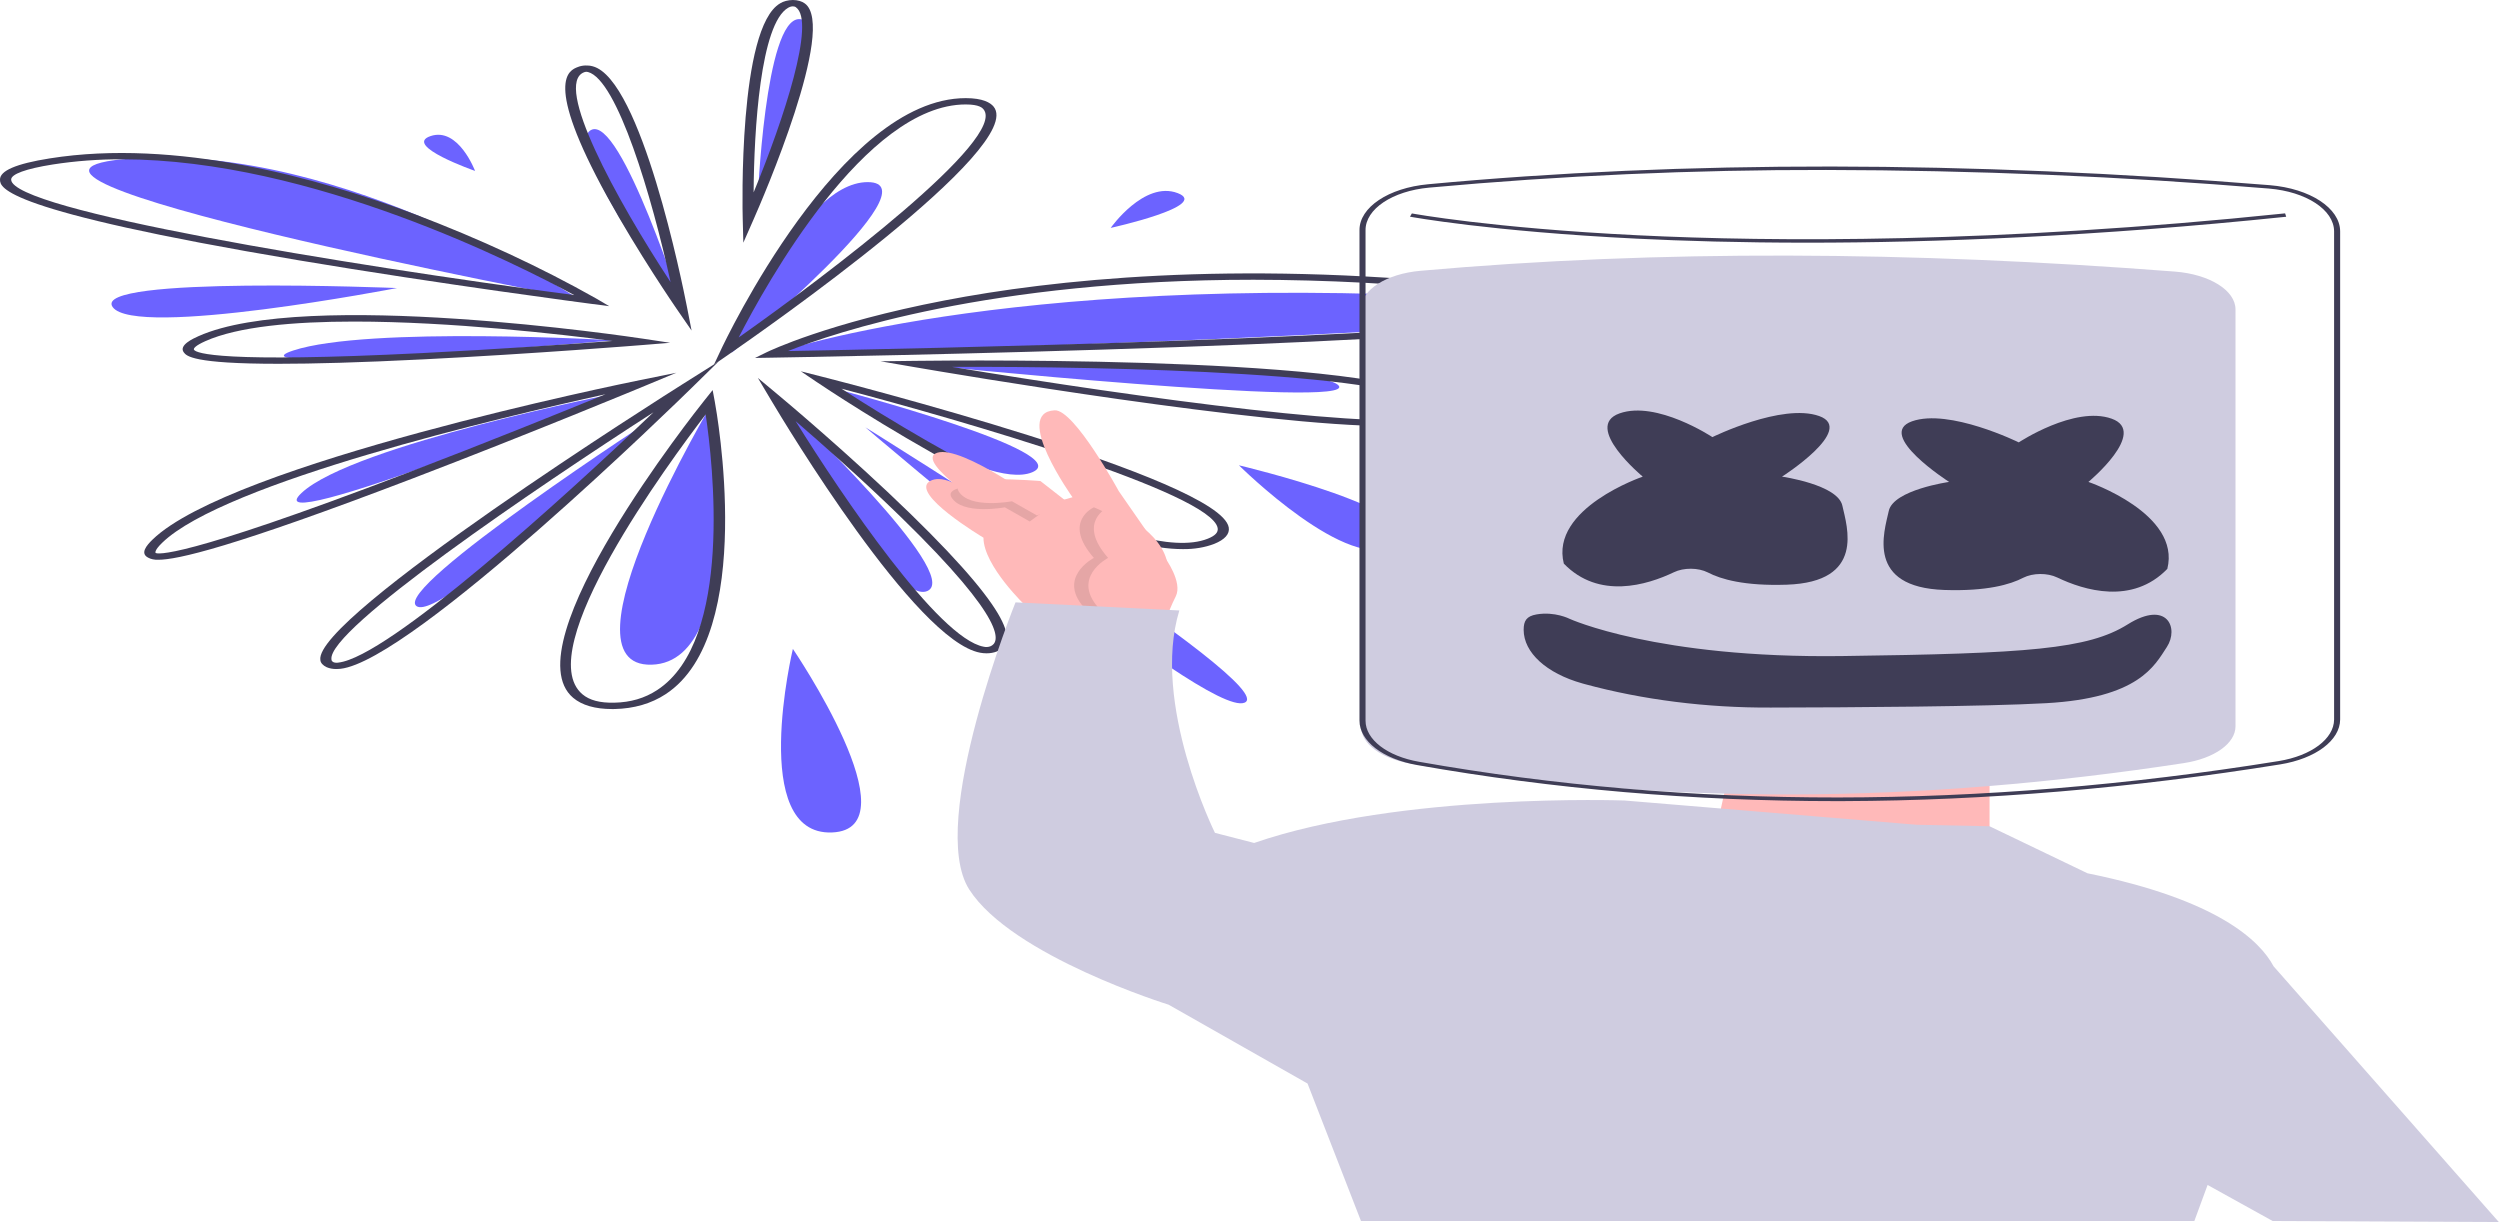 <?xml version="1.0" encoding="UTF-8"?>
<svg xmlns="http://www.w3.org/2000/svg" xmlns:xlink="http://www.w3.org/1999/xlink" width="450px" height="220px" viewBox="0 0 450 220" version="1.1">
<defs>
<filter id="alpha" filterUnits="objectBoundingBox" x="0%" y="0%" width="100%" height="100%">
  <feColorMatrix type="matrix" in="SourceGraphic" values="0 0 0 0 1 0 0 0 0 1 0 0 0 0 1 0 0 0 1 0"/>
</filter>
<mask id="mask0">
  <g filter="url(#alpha)">
<rect x="0" y="0" width="450" height="220" style="fill:rgb(0%,0%,0%);fill-opacity:0.102;stroke:none;"/>
  </g>
</mask>
<clipPath id="clip1">
  <rect x="0" y="0" width="450" height="220"/>
</clipPath>
<g id="surface5" clip-path="url(#clip1)">
<path style=" stroke:none;fill-rule:nonzero;fill:rgb(0%,0%,0%);fill-opacity:1;" d="M 204.59 110.973 C 204.59 110.973 209.078 106.973 207.453 100.859 C 205.828 94.746 196.898 91.32 196.898 91.32 C 196.898 91.32 191.129 93.871 196.898 100.422 C 196.898 100.422 189.844 104.059 195.613 109.883 "/>
</g>
<mask id="mask1">
  <g filter="url(#alpha)">
<rect x="0" y="0" width="450" height="220" style="fill:rgb(0%,0%,0%);fill-opacity:0.102;stroke:none;"/>
  </g>
</mask>
<clipPath id="clip2">
  <rect x="0" y="0" width="450" height="220"/>
</clipPath>
<g id="surface8" clip-path="url(#clip2)">
<path style=" stroke:none;fill-rule:nonzero;fill:rgb(0%,0%,0%);fill-opacity:1;" d="M 189.523 90.777 L 186 87.684 C 186 87.684 169.332 86.227 171.254 89.504 C 173.18 92.777 180.871 91.32 180.871 91.32 L 185.359 93.871 Z M 189.523 90.777 "/>
</g>
</defs>
<g id="surface1">
<path style=" stroke:none;fill-rule:nonzero;fill:rgb(42.353%,38.824%,100%);fill-opacity:1;" d="M 111.605 70.648 C 111.605 70.648 63.5 80.055 54.273 88.738 C 45.051 97.422 111.605 70.648 111.605 70.648 Z M 111.605 70.648 "/>
<path style=" stroke:none;fill-rule:nonzero;fill:rgb(24.706%,23.922%,33.725%);fill-opacity:1;" d="M 28.488 100.758 C 27.812 100.785 27.145 100.645 26.664 100.375 C 25.168 99.609 26.391 98.164 27.441 97.141 C 41.516 83.445 112.281 69.012 115.285 68.402 L 121.754 67.094 L 116.215 69.398 C 116.008 69.484 95.422 78.039 74.348 86.098 C 41.582 98.629 31.855 100.758 28.488 100.758 Z M 108.996 70.965 C 90.414 75.047 40.336 86.848 29.176 97.715 C 27.688 99.16 28.004 99.523 28.008 99.527 C 28.309 99.711 32.109 100.867 72.98 85.246 C 87.23 79.801 101.285 74.117 108.996 70.965 Z M 108.996 70.965 "/>
<path style=" stroke:none;fill-rule:nonzero;fill:rgb(42.353%,38.824%,100%);fill-opacity:1;" d="M 110.562 61.254 C 110.562 61.254 66.234 58.668 52.785 63.09 C 39.336 67.508 110.562 61.254 110.562 61.254 Z M 110.562 61.254 "/>
<path style=" stroke:none;fill-rule:nonzero;fill:rgb(24.706%,23.922%,33.725%);fill-opacity:1;" d="M 50.156 65.484 C 34.637 65.484 33.57 64.07 33.082 63.426 C 32.109 62.133 34.82 60.918 35.715 60.516 C 54.957 51.891 113.402 60.609 115.879 60.984 L 120.633 61.703 L 115.762 62.098 C 115.566 62.113 95.984 63.695 76.223 64.684 C 64.699 65.262 56.293 65.484 50.156 65.484 Z M 63.754 57.883 C 52.824 57.883 42.824 58.781 36.957 61.41 C 35.188 62.203 34.75 62.738 34.93 62.977 C 35.379 63.57 39.672 65.371 76.047 63.551 C 89.602 62.871 103.07 61.91 110.227 61.375 C 101.059 60.176 81.219 57.883 63.754 57.883 Z M 63.754 57.883 "/>
<path style=" stroke:none;fill-rule:nonzero;fill:rgb(42.353%,38.824%,100%);fill-opacity:1;" d="M 123.25 56.82 C 123.25 56.82 100.953 26.426 106.355 23.418 C 111.758 20.41 123.25 56.82 123.25 56.82 Z M 123.25 56.82 "/>
<path style=" stroke:none;fill-rule:nonzero;fill:rgb(24.706%,23.922%,33.725%);fill-opacity:1;" d="M 124.484 59.496 L 121.711 55.473 C 121.645 55.375 114.859 45.508 109.27 35.352 C 97.754 14.434 102.473 12.648 104.023 12.059 C 104.805 11.742 105.828 11.695 106.691 11.934 C 115.387 14.234 122.824 51.016 123.645 55.203 Z M 105.551 12.922 C 105.402 12.926 105.258 12.957 105.137 13.008 C 99.598 15.105 110.832 35.754 120.707 50.785 C 117.32 35.285 111.082 14.352 105.844 12.965 C 105.754 12.938 105.652 12.926 105.551 12.922 Z M 105.551 12.922 "/>
<path style=" stroke:none;fill-rule:nonzero;fill:rgb(42.353%,38.824%,100%);fill-opacity:1;" d="M 131.68 63.504 C 131.68 63.504 143.648 32.781 156.188 32.781 C 168.723 32.781 131.68 63.504 131.68 63.504 Z M 131.68 63.504 "/>
<path style=" stroke:none;fill-rule:nonzero;fill:rgb(24.706%,23.922%,33.725%);fill-opacity:1;" d="M 128.52 65.625 L 129.707 63.098 C 130.574 61.242 151.238 17.664 173.832 17.664 C 176.93 17.664 178.266 18.488 178.84 19.18 C 184.863 26.422 136.934 59.82 131.449 63.605 Z M 173.832 18.801 C 155.801 18.801 137.875 51.156 132.961 60.746 C 149.133 49.336 181.367 24.887 177.023 19.664 C 176.848 19.453 176.305 18.801 173.832 18.801 Z M 173.832 18.801 "/>
<path style=" stroke:none;fill-rule:nonzero;fill:rgb(42.353%,38.824%,100%);fill-opacity:1;" d="M 138.703 63.812 C 138.703 63.812 179.852 49.051 264.156 53.555 C 348.461 58.062 138.703 63.812 138.703 63.812 Z M 138.703 63.812 "/>
<path style=" stroke:none;fill-rule:nonzero;fill:rgb(24.706%,23.922%,33.725%);fill-opacity:1;" d="M 135.898 64.43 L 138.051 63.379 C 138.488 63.168 148.977 58.133 169.996 54.086 C 189.336 50.359 221.578 46.852 265.336 51.285 C 283.824 53.16 286.223 54.559 286.062 55.789 C 285.902 57.004 285.531 59.848 211.668 62.488 C 175.57 63.777 139.098 64.375 138.734 64.383 Z M 225.621 50.355 C 178.094 50.355 149.992 59.941 141.844 63.188 C 151.488 63.012 181.648 62.418 211.543 61.348 C 280.184 58.898 283.992 56.215 284.062 55.703 C 284.07 55.648 284.016 54.336 264.984 52.41 C 251.996 51.066 238.824 50.379 225.621 50.355 Z M 225.621 50.355 "/>
<path style=" stroke:none;fill-rule:nonzero;fill:rgb(42.353%,38.824%,100%);fill-opacity:1;" d="M 164.797 65.543 C 164.797 65.543 236.875 64.996 240.926 69.367 C 244.973 73.734 164.797 65.543 164.797 65.543 Z M 164.797 65.543 "/>
<path style=" stroke:none;fill-rule:nonzero;fill:rgb(24.706%,23.922%,33.725%);fill-opacity:1;" d="M 250.156 76.707 C 227.148 76.707 171.848 67.328 164.508 66.066 L 158.492 65.031 L 164.777 64.953 C 173.996 64.836 255 64.07 260.094 73.328 C 260.699 74.426 260 75.129 259.305 75.527 C 257.855 76.355 254.609 76.707 250.156 76.707 Z M 171.371 66.039 C 205.18 71.664 252.125 78.02 257.879 74.723 C 258.191 74.543 258.508 74.262 258.18 73.668 C 254.559 67.09 199.312 65.93 171.371 66.039 Z M 171.371 66.039 "/>
<path style=" stroke:none;fill-rule:nonzero;fill:rgb(42.353%,38.824%,100%);fill-opacity:1;" d="M 150.746 70.078 C 150.746 70.078 194.281 81.504 185.777 85.016 C 177.27 88.531 150.746 70.078 150.746 70.078 Z M 150.746 70.078 "/>
<path style=" stroke:none;fill-rule:nonzero;fill:rgb(24.706%,23.922%,33.725%);fill-opacity:1;" d="M 212.902 98.84 C 191.844 98.84 148.965 70.082 146.969 68.738 L 144.145 66.832 L 148.148 67.852 C 151.066 68.594 219.676 86.148 221.176 94.945 C 221.375 96.109 220.473 97.129 218.57 97.895 C 216.902 98.539 214.918 98.871 212.902 98.84 Z M 151.461 69.961 C 168.02 80.746 204.859 101.992 217.41 96.961 C 218.746 96.426 219.309 95.82 219.18 95.055 C 218.098 88.73 173.266 75.695 151.461 69.961 Z M 151.461 69.961 "/>
<path style=" stroke:none;fill-rule:nonzero;fill:rgb(42.353%,38.824%,100%);fill-opacity:1;" d="M 223.008 83.754 C 223.008 83.754 259.137 92.301 251.109 97.996 C 243.082 103.695 223.008 83.754 223.008 83.754 Z M 223.008 83.754 "/>
<path style=" stroke:none;fill-rule:nonzero;fill:rgb(42.353%,38.824%,100%);fill-opacity:1;" d="M 155.766 76.918 C 155.766 76.918 231.035 123.637 224.012 126.484 C 216.984 129.332 155.766 76.918 155.766 76.918 Z M 155.766 76.918 "/>
<path style=" stroke:none;fill-rule:nonzero;fill:rgb(42.353%,38.824%,100%);fill-opacity:1;" d="M 141.715 73.496 C 141.715 73.496 173.406 103.461 166.938 106.375 C 160.473 109.289 141.715 73.496 141.715 73.496 Z M 141.715 73.496 "/>
<path style=" stroke:none;fill-rule:nonzero;fill:rgb(24.706%,23.922%,33.725%);fill-opacity:1;" d="M 177.586 117.598 C 177.191 117.598 176.797 117.559 176.422 117.488 C 164.805 115.32 141.391 76.402 138.758 71.969 L 136.418 68.031 L 140.539 71.469 C 140.66 71.57 152.98 81.863 163.91 92.512 C 184.117 112.195 182.441 116.066 179.426 117.266 C 178.887 117.484 178.246 117.598 177.586 117.598 Z M 143.211 75.805 C 151.754 89.566 168.949 114.895 177.051 116.406 C 177.453 116.504 177.914 116.477 178.273 116.332 C 179.934 115.672 181.684 112.09 162.18 93.09 C 155.262 86.348 147.781 79.75 143.211 75.805 Z M 143.211 75.805 "/>
<path style=" stroke:none;fill-rule:nonzero;fill:rgb(42.353%,38.824%,100%);fill-opacity:1;" d="M 128.309 72.359 C 128.309 72.359 99.785 120.137 117.289 119.645 C 134.789 119.152 128.309 72.359 128.309 72.359 Z M 128.309 72.359 "/>
<path style=" stroke:none;fill-rule:nonzero;fill:rgb(24.706%,23.922%,33.725%);fill-opacity:1;" d="M 110.188 127.629 C 107.117 127.629 104.754 126.945 103.164 125.602 C 91.871 116.047 125.32 73.914 126.75 72.125 L 128.277 70.215 L 128.664 72.301 C 128.98 74.004 136.223 114.215 119.812 124.953 C 117.219 126.652 114.133 127.551 110.641 127.625 C 110.488 127.629 110.336 127.629 110.188 127.629 Z M 127.02 74.602 C 120.406 83.234 95.492 117.066 104.832 124.965 C 106.102 126.043 107.98 126.543 110.566 126.484 C 113.523 126.422 116.051 125.68 118.297 124.207 C 132.016 115.23 128.309 83.277 127.02 74.602 Z M 127.02 74.602 "/>
<path style=" stroke:none;fill-rule:nonzero;fill:rgb(42.353%,38.824%,100%);fill-opacity:1;" d="M 118.457 74.734 C 118.457 74.734 70.578 105.82 74.961 109.094 C 79.344 112.367 118.457 74.734 118.457 74.734 Z M 118.457 74.734 "/>
<path style=" stroke:none;fill-rule:nonzero;fill:rgb(24.706%,23.922%,33.725%);fill-opacity:1;" d="M 60.559 120.426 C 59.926 120.434 59.305 120.316 58.801 120.098 C 58.113 119.777 57.699 119.309 57.664 118.801 C 56.461 111.078 120.191 70.836 122.906 69.129 L 129.32 65.086 L 124.52 69.797 C 122.473 71.801 74.258 118.949 61.273 120.387 C 61.039 120.414 60.797 120.426 60.559 120.426 Z M 117.625 74.211 C 96.512 87.824 58.828 113.34 59.664 118.703 C 59.648 118.891 59.785 119.074 60.035 119.199 C 60.285 119.297 60.602 119.32 60.891 119.27 C 69.863 118.273 101.207 89.895 117.625 74.211 Z M 117.625 74.211 "/>
<path style=" stroke:none;fill-rule:nonzero;fill:rgb(42.353%,38.824%,100%);fill-opacity:1;" d="M 104.086 53.801 C 104.086 53.801 62.348 25.809 23.746 28.523 C -14.852 31.234 104.086 53.801 104.086 53.801 Z M 104.086 53.801 "/>
<path style=" stroke:none;fill-rule:nonzero;fill:rgb(24.706%,23.922%,33.725%);fill-opacity:1;" d="M 109.652 55.109 L 106.367 54.684 C 106.102 54.648 79.723 51.211 53.637 46.832 C 0.23 37.859 0.059 33.73 0 32.375 C -0.066 30.742 2.867 29.477 8.969 28.508 C 31.617 24.918 57.191 31.988 74.652 38.555 C 86.375 43 97.312 48.086 107.312 53.73 Z M 21.93 28.676 C 17.734 28.66 13.555 28.977 9.508 29.605 C 4.629 30.379 1.965 31.352 2.008 32.348 C 2.234 37.82 61.465 47.574 103.355 53.117 C 93.453 47.727 56.043 28.676 21.93 28.676 Z M 21.93 28.676 "/>
<path style=" stroke:none;fill-rule:nonzero;fill:rgb(42.353%,38.824%,100%);fill-opacity:1;" d="M 71.461 51.848 C 71.461 51.848 16.266 49.566 20.277 55.266 C 24.293 60.965 71.461 51.848 71.461 51.848 Z M 71.461 51.848 "/>
<path style=" stroke:none;fill-rule:nonzero;fill:rgb(42.353%,38.824%,100%);fill-opacity:1;" d="M 85.512 30.766 C 85.512 30.766 82.504 22.789 77.484 24.5 C 72.465 26.207 85.512 30.766 85.512 30.766 Z M 85.512 30.766 "/>
<path style=" stroke:none;fill-rule:nonzero;fill:rgb(42.353%,38.824%,100%);fill-opacity:1;" d="M 136.363 36.41 C 136.363 36.41 150.133 3.559 143.891 3.438 C 137.652 3.316 136.363 36.41 136.363 36.41 Z M 136.363 36.41 "/>
<path style=" stroke:none;fill-rule:nonzero;fill:rgb(24.706%,23.922%,33.725%);fill-opacity:1;" d="M 133.801 43.684 L 133.688 39.32 C 133.648 37.918 132.883 4.949 140.434 0.598 C 141.02 0.23 141.844 0.012 142.719 0 C 143.57 0.004 144.367 0.234 144.871 0.625 C 150.68 4.852 137.219 35.922 135.664 39.449 Z M 142.719 1.141 C 142.617 1.141 142.316 1.141 141.867 1.398 C 136.879 4.273 135.723 23.387 135.652 34.629 C 141.18 21.234 146.816 3.891 143.289 1.328 C 143.168 1.211 142.953 1.141 142.719 1.141 Z M 142.719 1.141 "/>
<path style=" stroke:none;fill-rule:nonzero;fill:rgb(42.353%,38.824%,100%);fill-opacity:1;" d="M 199.926 41.023 C 199.926 41.023 205.945 32.477 211.969 34.754 C 217.988 37.035 199.926 41.023 199.926 41.023 Z M 199.926 41.023 "/>
<path style=" stroke:none;fill-rule:nonzero;fill:rgb(42.353%,38.824%,100%);fill-opacity:1;" d="M 142.719 116.801 C 142.719 116.801 134.691 150.414 149.746 149.844 C 164.797 149.273 142.719 116.801 142.719 116.801 Z M 142.719 116.801 "/>
<path style=" stroke:none;fill-rule:nonzero;fill:rgb(100%,72.549%,72.549%);fill-opacity:1;" d="M 184.719 109.156 C 184.719 109.156 177.023 101.875 177.023 96.781 C 177.023 96.781 163.562 88.773 167.41 86.59 C 171.254 84.406 179.59 92.777 179.59 92.777 C 179.59 92.777 164.203 82.953 168.691 81.496 C 173.18 80.039 187.922 90.957 187.922 90.957 L 193.051 89.504 C 193.051 89.504 182.156 74.25 189.844 73.855 C 193.371 73.672 201.383 88.41 201.383 88.41 L 209.719 100.422 C 209.719 100.422 212.922 104.789 211.641 107.336 C 210.859 108.891 210.219 110.473 209.719 112.066 Z M 184.719 109.156 "/>
<use xlink:href="#surface5" mask="url(#mask0)"/>
<path style=" stroke:none;fill-rule:nonzero;fill:rgb(100%,72.549%,72.549%);fill-opacity:1;" d="M 207.152 110.973 C 207.152 110.973 211.641 106.973 210.016 100.859 C 208.395 94.746 199.461 91.32 199.461 91.32 C 199.461 91.32 193.691 93.871 199.461 100.422 C 199.461 100.422 192.41 104.059 198.18 109.883 "/>
<use xlink:href="#surface8" mask="url(#mask1)"/>
<path style=" stroke:none;fill-rule:nonzero;fill:rgb(100%,72.549%,72.549%);fill-opacity:1;" d="M 192.41 90.594 L 187.281 86.59 C 187.281 86.59 170.613 85.137 172.539 88.41 C 174.461 91.688 182.152 90.23 182.152 90.23 L 186.641 92.777 Z M 192.41 90.594 "/>
<path style=" stroke:none;fill-rule:nonzero;fill:rgb(100%,72.549%,72.549%);fill-opacity:1;" d="M 311.324 138.449 L 308.117 153.008 L 358.121 154.828 L 358.121 137.359 Z M 311.324 138.449 "/>
<path style=" stroke:none;fill-rule:nonzero;fill:rgb(81.176%,80%,87.843%);fill-opacity:1;" d="M 449.789 219.969 L 409.242 173.93 C 406.816 169.375 399.254 161.957 375.75 157.191 L 358.121 148.727 L 344.98 148.457 L 292.414 144.09 C 292.414 144.09 252.027 142.637 225.746 151.734 L 218.691 149.914 C 218.691 149.914 207.152 126.621 212.281 109.883 L 182.793 108.426 C 182.793 108.426 166.77 148.094 174.461 160.105 C 182.152 172.113 210.359 180.848 210.359 180.848 L 235.359 195.039 L 244.977 219.785 L 394.98 219.785 L 397.367 213.293 L 409.082 219.785 Z M 449.789 219.969 "/>
<path style=" stroke:none;fill-rule:nonzero;fill:rgb(81.176%,80%,87.843%);fill-opacity:1;" d="M 393.094 137.359 C 345.867 144.602 299.445 145.113 254.008 137.473 C 248.668 136.574 245.016 133.91 245.016 130.891 L 245.016 55.539 C 245.016 52.164 249.535 49.289 255.695 48.742 C 298.559 44.926 343.965 45.219 391.457 48.883 C 397.734 49.367 402.391 52.277 402.391 55.699 L 402.391 130.73 C 402.391 133.816 398.59 136.52 393.094 137.359 Z M 393.094 137.359 "/>
<path style=" stroke:none;fill-rule:nonzero;fill:rgb(24.706%,23.922%,33.725%);fill-opacity:1;" d="M 295.695 85.797 C 295.695 85.797 284.832 76.785 291.516 74.41 C 298.203 72.039 308.23 78.68 308.23 78.68 C 308.23 78.68 320.762 72.516 327.449 74.887 C 334.133 77.258 320.762 85.797 320.762 85.797 C 320.762 85.797 330.789 87.219 331.625 91.016 C 332.461 94.809 335.805 104.773 321.598 105.246 C 313.988 105.5 309.734 104.258 307.426 103.047 C 305.691 102.164 303.066 102.145 301.293 103.008 C 296.477 105.309 287.801 107.965 281.488 101.449 C 278.984 91.488 295.695 85.797 295.695 85.797 Z M 295.695 85.797 "/>
<path style=" stroke:none;fill-rule:nonzero;fill:rgb(24.706%,23.922%,33.725%);fill-opacity:1;" d="M 375.914 86.746 C 375.914 86.746 386.773 77.73 380.09 75.359 C 373.406 72.988 363.379 79.629 363.379 79.629 C 363.379 79.629 350.844 73.465 344.16 75.836 C 337.477 78.207 350.844 86.746 350.844 86.746 C 350.844 86.746 340.816 88.168 339.98 91.965 C 339.145 95.758 335.805 105.719 350.008 106.195 C 357.617 106.449 361.871 105.207 364.18 103.996 C 365.918 103.113 368.539 103.094 370.312 103.953 C 375.129 106.258 383.805 108.914 390.117 102.398 C 392.625 92.438 375.914 86.746 375.914 86.746 Z M 375.914 86.746 "/>
<path style=" stroke:none;fill-rule:nonzero;fill:rgb(24.706%,23.922%,33.725%);fill-opacity:1;" d="M 282.508 111.379 C 282.508 111.379 298.184 118.543 331.605 118.09 C 365.031 117.641 375.84 116.863 382.984 112.391 C 390.129 107.922 392.246 113.086 390.027 116.473 C 387.812 119.859 384.961 125.637 368.309 126.574 C 357.348 127.188 333.656 127.336 318.742 127.363 C 307.152 127.418 295.695 125.969 285.238 123.133 C 285.102 123.094 284.965 123.055 284.824 123.016 C 278.355 121.203 274.258 117.461 274.258 113.363 C 274.258 111.77 274.754 110.906 276.582 110.594 C 279.879 110.027 282.508 111.379 282.508 111.379 Z M 282.508 111.379 "/>
<path style=" stroke:none;fill-rule:nonzero;fill:rgb(24.706%,23.922%,33.725%);fill-opacity:1;" d="M 330.457 144.203 C 304.91 144.211 279.508 142.023 255.113 137.715 C 248.918 136.637 244.691 133.387 244.707 129.707 L 244.707 41.43 C 244.684 37.324 249.926 33.82 257.066 33.164 C 303.098 28.855 354.074 28.914 408.57 33.332 C 415.82 33.938 421.199 37.465 421.227 41.625 L 421.227 129.52 C 421.199 133.27 416.812 136.555 410.465 137.586 C 383.777 141.883 357.398 144.109 332.051 144.199 C 331.52 144.203 330.984 144.203 330.457 144.203 Z M 328.68 30.594 C 304.754 30.547 280.863 31.613 257.242 33.773 C 250.629 34.383 245.777 37.629 245.797 41.43 L 245.797 129.707 C 245.785 133.113 249.699 136.125 255.438 137.121 C 304.141 145.73 356.199 145.684 410.168 136.992 L 410.316 137.289 L 410.168 136.992 C 416.047 136.035 420.109 132.992 420.137 129.52 L 420.137 41.625 C 420.109 37.77 415.129 34.504 408.414 33.941 C 382.008 31.758 355.363 30.641 328.68 30.594 Z M 328.68 30.594 "/>
<path style=" stroke:none;fill-rule:nonzero;fill:rgb(24.706%,23.922%,33.725%);fill-opacity:1;" d="M 325.332 43.684 C 313.328 43.684 303.055 43.375 294.645 42.961 C 268.191 41.66 253.938 39.031 253.797 39.004 L 254.137 38.418 C 254.277 38.445 268.445 41.055 294.789 42.348 C 319.105 43.543 359.059 43.832 411.32 38.406 L 411.516 39.016 C 377.184 42.578 348.137 43.684 325.332 43.684 Z M 325.332 43.684 "/>
</g>
</svg>
